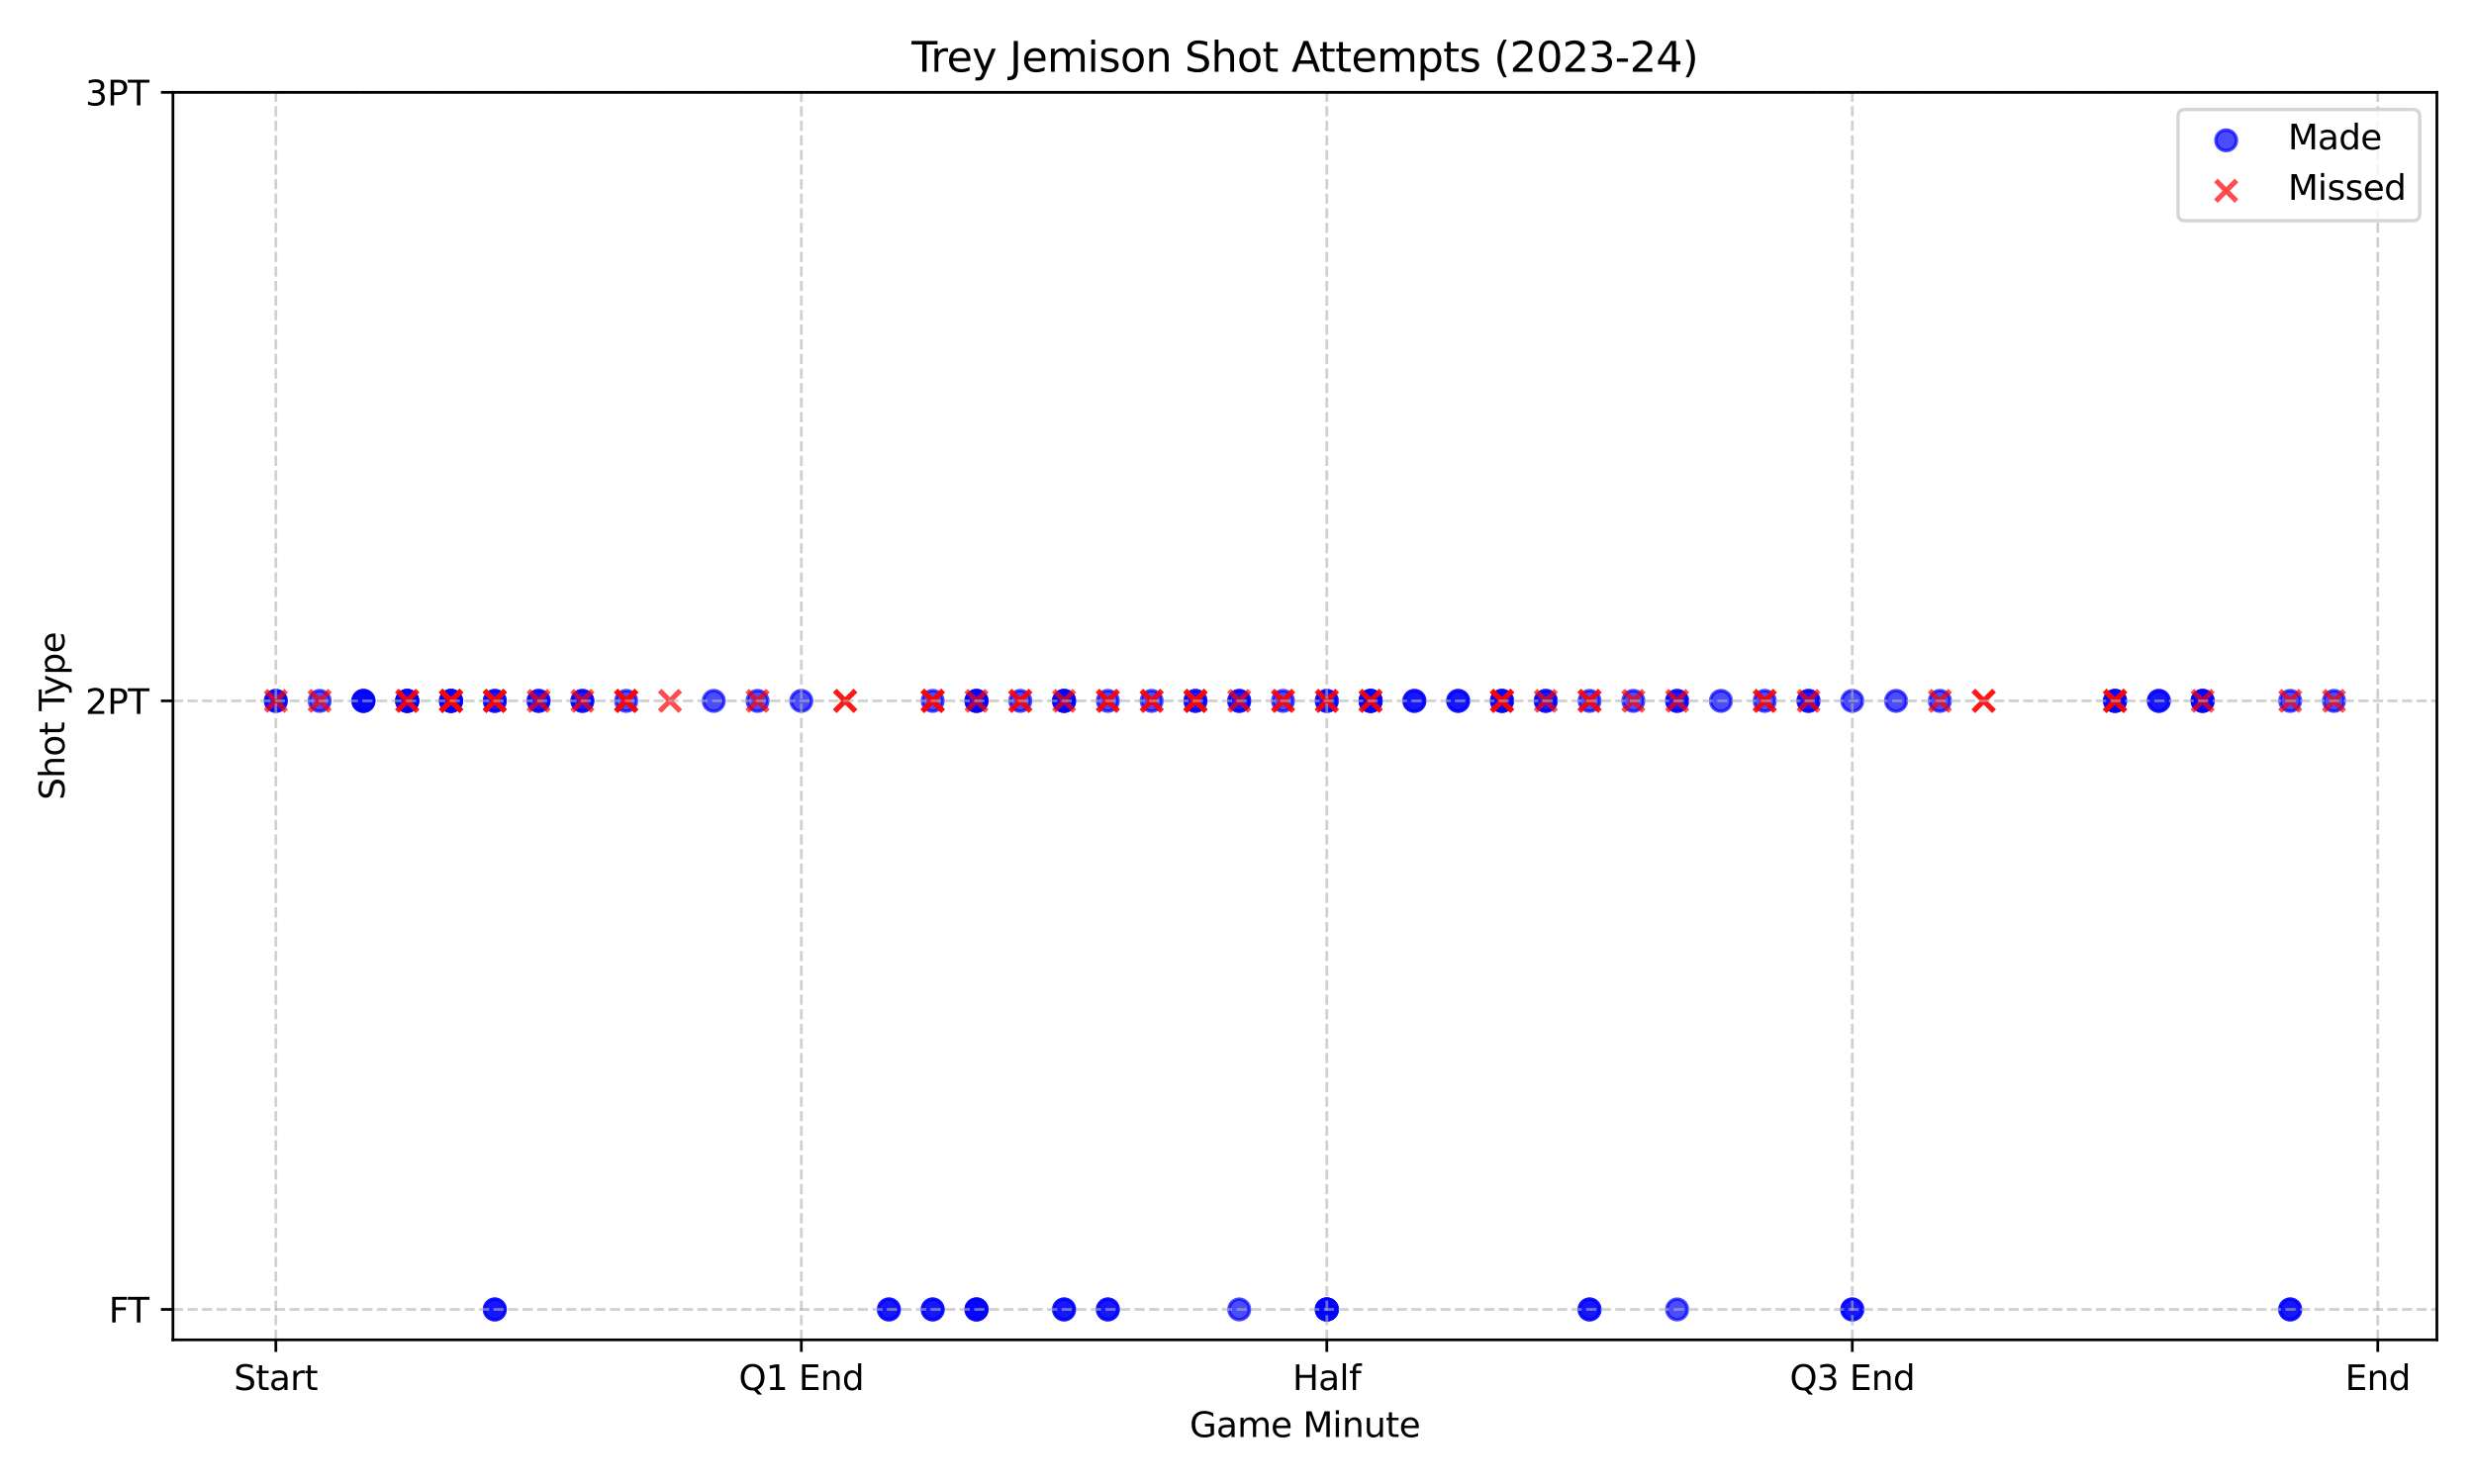 <?xml version="1.0" encoding="utf-8" standalone="no"?>
<!DOCTYPE svg PUBLIC "-//W3C//DTD SVG 1.1//EN"
  "http://www.w3.org/Graphics/SVG/1.1/DTD/svg11.dtd">
<svg xmlns:xlink="http://www.w3.org/1999/xlink" width="720pt" height="432pt" viewBox="0 0 720 432" xmlns="http://www.w3.org/2000/svg" version="1.1">
 <defs>
  <style type="text/css">*{stroke-linejoin: round; stroke-linecap: butt}</style>
 </defs>
 <g id="figure_1">
  <g id="patch_1">
   <path d="M 0 432 
L 720 432 
L 720 0 
L 0 0 
z
" style="fill: #ffffff"/>
  </g>
  <g id="axes_1">
   <g id="patch_2">
    <path d="M 50.33 390.04 
L 709.2 390.04 
L 709.2 26.88 
L 50.33 26.88 
z
" style="fill: #ffffff"/>
   </g>
   <g id="PathCollection_1">
    <defs>
     <path id="m2517cd5ac0" d="M 0 3 
C 0.796 3 1.559 2.684 2.121 2.121 
C 2.684 1.559 3 0.796 3 0 
C 3 -0.796 2.684 -1.559 2.121 -2.121 
C 1.559 -2.684 0.796 -3 0 -3 
C -0.796 -3 -1.559 -2.684 -2.121 -2.121 
C -2.684 -1.559 -3 -0.796 -3 0 
C -3 0.796 -2.684 1.559 -2.121 2.121 
C -1.559 2.684 -0.796 3 0 3 
z
" style="stroke: #0000ff; stroke-opacity: 0.7"/>
    </defs>
    <g clip-path="url(#p4d1f5942e1)">
     <use xlink:href="#m2517cd5ac0" x="131.255" y="204.031" style="fill: #0000ff; fill-opacity: 0.7; stroke: #0000ff; stroke-opacity: 0.7"/>
     <use xlink:href="#m2517cd5ac0" x="207.72" y="204.031" style="fill: #0000ff; fill-opacity: 0.7; stroke: #0000ff; stroke-opacity: 0.7"/>
     <use xlink:href="#m2517cd5ac0" x="309.672" y="204.031" style="fill: #0000ff; fill-opacity: 0.7; stroke: #0000ff; stroke-opacity: 0.7"/>
     <use xlink:href="#m2517cd5ac0" x="118.511" y="204.031" style="fill: #0000ff; fill-opacity: 0.7; stroke: #0000ff; stroke-opacity: 0.7"/>
     <use xlink:href="#m2517cd5ac0" x="335.161" y="204.031" style="fill: #0000ff; fill-opacity: 0.7; stroke: #0000ff; stroke-opacity: 0.7"/>
     <use xlink:href="#m2517cd5ac0" x="449.858" y="204.031" style="fill: #0000ff; fill-opacity: 0.7; stroke: #0000ff; stroke-opacity: 0.7"/>
     <use xlink:href="#m2517cd5ac0" x="475.346" y="204.031" style="fill: #0000ff; fill-opacity: 0.7; stroke: #0000ff; stroke-opacity: 0.7"/>
     <use xlink:href="#m2517cd5ac0" x="615.531" y="204.031" style="fill: #0000ff; fill-opacity: 0.7; stroke: #0000ff; stroke-opacity: 0.7"/>
     <use xlink:href="#m2517cd5ac0" x="80.279" y="204.031" style="fill: #0000ff; fill-opacity: 0.7; stroke: #0000ff; stroke-opacity: 0.7"/>
     <use xlink:href="#m2517cd5ac0" x="347.905" y="204.031" style="fill: #0000ff; fill-opacity: 0.7; stroke: #0000ff; stroke-opacity: 0.7"/>
     <use xlink:href="#m2517cd5ac0" x="360.649" y="204.031" style="fill: #0000ff; fill-opacity: 0.7; stroke: #0000ff; stroke-opacity: 0.7"/>
     <use xlink:href="#m2517cd5ac0" x="386.137" y="381.182" style="fill: #0000ff; fill-opacity: 0.7; stroke: #0000ff; stroke-opacity: 0.7"/>
     <use xlink:href="#m2517cd5ac0" x="386.137" y="381.182" style="fill: #0000ff; fill-opacity: 0.7; stroke: #0000ff; stroke-opacity: 0.7"/>
     <use xlink:href="#m2517cd5ac0" x="398.881" y="204.031" style="fill: #0000ff; fill-opacity: 0.7; stroke: #0000ff; stroke-opacity: 0.7"/>
     <use xlink:href="#m2517cd5ac0" x="437.113" y="204.031" style="fill: #0000ff; fill-opacity: 0.7; stroke: #0000ff; stroke-opacity: 0.7"/>
     <use xlink:href="#m2517cd5ac0" x="564.554" y="204.031" style="fill: #0000ff; fill-opacity: 0.7; stroke: #0000ff; stroke-opacity: 0.7"/>
     <use xlink:href="#m2517cd5ac0" x="220.464" y="204.031" style="fill: #0000ff; fill-opacity: 0.7; stroke: #0000ff; stroke-opacity: 0.7"/>
     <use xlink:href="#m2517cd5ac0" x="360.649" y="204.031" style="fill: #0000ff; fill-opacity: 0.7; stroke: #0000ff; stroke-opacity: 0.7"/>
     <use xlink:href="#m2517cd5ac0" x="360.649" y="381.182" style="fill: #0000ff; fill-opacity: 0.7; stroke: #0000ff; stroke-opacity: 0.7"/>
     <use xlink:href="#m2517cd5ac0" x="143.999" y="381.182" style="fill: #0000ff; fill-opacity: 0.7; stroke: #0000ff; stroke-opacity: 0.7"/>
     <use xlink:href="#m2517cd5ac0" x="143.999" y="381.182" style="fill: #0000ff; fill-opacity: 0.7; stroke: #0000ff; stroke-opacity: 0.7"/>
     <use xlink:href="#m2517cd5ac0" x="169.487" y="204.031" style="fill: #0000ff; fill-opacity: 0.7; stroke: #0000ff; stroke-opacity: 0.7"/>
     <use xlink:href="#m2517cd5ac0" x="386.137" y="204.031" style="fill: #0000ff; fill-opacity: 0.7; stroke: #0000ff; stroke-opacity: 0.7"/>
     <use xlink:href="#m2517cd5ac0" x="398.881" y="204.031" style="fill: #0000ff; fill-opacity: 0.7; stroke: #0000ff; stroke-opacity: 0.7"/>
     <use xlink:href="#m2517cd5ac0" x="424.369" y="204.031" style="fill: #0000ff; fill-opacity: 0.7; stroke: #0000ff; stroke-opacity: 0.7"/>
     <use xlink:href="#m2517cd5ac0" x="488.09" y="204.031" style="fill: #0000ff; fill-opacity: 0.7; stroke: #0000ff; stroke-opacity: 0.7"/>
     <use xlink:href="#m2517cd5ac0" x="488.09" y="381.182" style="fill: #0000ff; fill-opacity: 0.7; stroke: #0000ff; stroke-opacity: 0.7"/>
     <use xlink:href="#m2517cd5ac0" x="615.531" y="204.031" style="fill: #0000ff; fill-opacity: 0.7; stroke: #0000ff; stroke-opacity: 0.7"/>
     <use xlink:href="#m2517cd5ac0" x="628.275" y="204.031" style="fill: #0000ff; fill-opacity: 0.7; stroke: #0000ff; stroke-opacity: 0.7"/>
     <use xlink:href="#m2517cd5ac0" x="118.511" y="204.031" style="fill: #0000ff; fill-opacity: 0.7; stroke: #0000ff; stroke-opacity: 0.7"/>
     <use xlink:href="#m2517cd5ac0" x="156.743" y="204.031" style="fill: #0000ff; fill-opacity: 0.7; stroke: #0000ff; stroke-opacity: 0.7"/>
     <use xlink:href="#m2517cd5ac0" x="411.625" y="204.031" style="fill: #0000ff; fill-opacity: 0.7; stroke: #0000ff; stroke-opacity: 0.7"/>
     <use xlink:href="#m2517cd5ac0" x="462.602" y="381.182" style="fill: #0000ff; fill-opacity: 0.7; stroke: #0000ff; stroke-opacity: 0.7"/>
     <use xlink:href="#m2517cd5ac0" x="462.602" y="381.182" style="fill: #0000ff; fill-opacity: 0.7; stroke: #0000ff; stroke-opacity: 0.7"/>
     <use xlink:href="#m2517cd5ac0" x="169.487" y="204.031" style="fill: #0000ff; fill-opacity: 0.7; stroke: #0000ff; stroke-opacity: 0.7"/>
     <use xlink:href="#m2517cd5ac0" x="322.417" y="381.182" style="fill: #0000ff; fill-opacity: 0.7; stroke: #0000ff; stroke-opacity: 0.7"/>
     <use xlink:href="#m2517cd5ac0" x="322.417" y="381.182" style="fill: #0000ff; fill-opacity: 0.7; stroke: #0000ff; stroke-opacity: 0.7"/>
     <use xlink:href="#m2517cd5ac0" x="373.393" y="204.031" style="fill: #0000ff; fill-opacity: 0.7; stroke: #0000ff; stroke-opacity: 0.7"/>
     <use xlink:href="#m2517cd5ac0" x="615.531" y="204.031" style="fill: #0000ff; fill-opacity: 0.7; stroke: #0000ff; stroke-opacity: 0.7"/>
     <use xlink:href="#m2517cd5ac0" x="182.231" y="204.031" style="fill: #0000ff; fill-opacity: 0.7; stroke: #0000ff; stroke-opacity: 0.7"/>
     <use xlink:href="#m2517cd5ac0" x="233.208" y="204.031" style="fill: #0000ff; fill-opacity: 0.7; stroke: #0000ff; stroke-opacity: 0.7"/>
     <use xlink:href="#m2517cd5ac0" x="143.999" y="204.031" style="fill: #0000ff; fill-opacity: 0.7; stroke: #0000ff; stroke-opacity: 0.7"/>
     <use xlink:href="#m2517cd5ac0" x="156.743" y="204.031" style="fill: #0000ff; fill-opacity: 0.7; stroke: #0000ff; stroke-opacity: 0.7"/>
     <use xlink:href="#m2517cd5ac0" x="386.137" y="381.182" style="fill: #0000ff; fill-opacity: 0.7; stroke: #0000ff; stroke-opacity: 0.7"/>
     <use xlink:href="#m2517cd5ac0" x="386.137" y="381.182" style="fill: #0000ff; fill-opacity: 0.7; stroke: #0000ff; stroke-opacity: 0.7"/>
     <use xlink:href="#m2517cd5ac0" x="386.137" y="204.031" style="fill: #0000ff; fill-opacity: 0.7; stroke: #0000ff; stroke-opacity: 0.7"/>
     <use xlink:href="#m2517cd5ac0" x="641.019" y="204.031" style="fill: #0000ff; fill-opacity: 0.7; stroke: #0000ff; stroke-opacity: 0.7"/>
     <use xlink:href="#m2517cd5ac0" x="641.019" y="204.031" style="fill: #0000ff; fill-opacity: 0.7; stroke: #0000ff; stroke-opacity: 0.7"/>
     <use xlink:href="#m2517cd5ac0" x="679.251" y="204.031" style="fill: #0000ff; fill-opacity: 0.7; stroke: #0000ff; stroke-opacity: 0.7"/>
     <use xlink:href="#m2517cd5ac0" x="80.279" y="204.031" style="fill: #0000ff; fill-opacity: 0.7; stroke: #0000ff; stroke-opacity: 0.7"/>
     <use xlink:href="#m2517cd5ac0" x="93.023" y="204.031" style="fill: #0000ff; fill-opacity: 0.7; stroke: #0000ff; stroke-opacity: 0.7"/>
     <use xlink:href="#m2517cd5ac0" x="105.767" y="204.031" style="fill: #0000ff; fill-opacity: 0.7; stroke: #0000ff; stroke-opacity: 0.7"/>
     <use xlink:href="#m2517cd5ac0" x="131.255" y="204.031" style="fill: #0000ff; fill-opacity: 0.7; stroke: #0000ff; stroke-opacity: 0.7"/>
     <use xlink:href="#m2517cd5ac0" x="131.255" y="204.031" style="fill: #0000ff; fill-opacity: 0.7; stroke: #0000ff; stroke-opacity: 0.7"/>
     <use xlink:href="#m2517cd5ac0" x="296.928" y="204.031" style="fill: #0000ff; fill-opacity: 0.7; stroke: #0000ff; stroke-opacity: 0.7"/>
     <use xlink:href="#m2517cd5ac0" x="309.672" y="204.031" style="fill: #0000ff; fill-opacity: 0.7; stroke: #0000ff; stroke-opacity: 0.7"/>
     <use xlink:href="#m2517cd5ac0" x="347.905" y="204.031" style="fill: #0000ff; fill-opacity: 0.7; stroke: #0000ff; stroke-opacity: 0.7"/>
     <use xlink:href="#m2517cd5ac0" x="398.881" y="204.031" style="fill: #0000ff; fill-opacity: 0.7; stroke: #0000ff; stroke-opacity: 0.7"/>
     <use xlink:href="#m2517cd5ac0" x="628.275" y="204.031" style="fill: #0000ff; fill-opacity: 0.7; stroke: #0000ff; stroke-opacity: 0.7"/>
     <use xlink:href="#m2517cd5ac0" x="666.507" y="381.182" style="fill: #0000ff; fill-opacity: 0.7; stroke: #0000ff; stroke-opacity: 0.7"/>
     <use xlink:href="#m2517cd5ac0" x="666.507" y="381.182" style="fill: #0000ff; fill-opacity: 0.7; stroke: #0000ff; stroke-opacity: 0.7"/>
     <use xlink:href="#m2517cd5ac0" x="666.507" y="204.031" style="fill: #0000ff; fill-opacity: 0.7; stroke: #0000ff; stroke-opacity: 0.7"/>
     <use xlink:href="#m2517cd5ac0" x="551.81" y="204.031" style="fill: #0000ff; fill-opacity: 0.7; stroke: #0000ff; stroke-opacity: 0.7"/>
     <use xlink:href="#m2517cd5ac0" x="271.44" y="381.182" style="fill: #0000ff; fill-opacity: 0.7; stroke: #0000ff; stroke-opacity: 0.7"/>
     <use xlink:href="#m2517cd5ac0" x="271.44" y="381.182" style="fill: #0000ff; fill-opacity: 0.7; stroke: #0000ff; stroke-opacity: 0.7"/>
     <use xlink:href="#m2517cd5ac0" x="284.184" y="204.031" style="fill: #0000ff; fill-opacity: 0.7; stroke: #0000ff; stroke-opacity: 0.7"/>
     <use xlink:href="#m2517cd5ac0" x="526.322" y="204.031" style="fill: #0000ff; fill-opacity: 0.7; stroke: #0000ff; stroke-opacity: 0.7"/>
     <use xlink:href="#m2517cd5ac0" x="118.511" y="204.031" style="fill: #0000ff; fill-opacity: 0.7; stroke: #0000ff; stroke-opacity: 0.7"/>
     <use xlink:href="#m2517cd5ac0" x="284.184" y="204.031" style="fill: #0000ff; fill-opacity: 0.7; stroke: #0000ff; stroke-opacity: 0.7"/>
     <use xlink:href="#m2517cd5ac0" x="309.672" y="204.031" style="fill: #0000ff; fill-opacity: 0.7; stroke: #0000ff; stroke-opacity: 0.7"/>
     <use xlink:href="#m2517cd5ac0" x="322.417" y="204.031" style="fill: #0000ff; fill-opacity: 0.7; stroke: #0000ff; stroke-opacity: 0.7"/>
     <use xlink:href="#m2517cd5ac0" x="398.881" y="204.031" style="fill: #0000ff; fill-opacity: 0.7; stroke: #0000ff; stroke-opacity: 0.7"/>
     <use xlink:href="#m2517cd5ac0" x="131.255" y="204.031" style="fill: #0000ff; fill-opacity: 0.7; stroke: #0000ff; stroke-opacity: 0.7"/>
     <use xlink:href="#m2517cd5ac0" x="143.999" y="204.031" style="fill: #0000ff; fill-opacity: 0.7; stroke: #0000ff; stroke-opacity: 0.7"/>
     <use xlink:href="#m2517cd5ac0" x="284.184" y="381.182" style="fill: #0000ff; fill-opacity: 0.7; stroke: #0000ff; stroke-opacity: 0.7"/>
     <use xlink:href="#m2517cd5ac0" x="284.184" y="381.182" style="fill: #0000ff; fill-opacity: 0.7; stroke: #0000ff; stroke-opacity: 0.7"/>
     <use xlink:href="#m2517cd5ac0" x="105.767" y="204.031" style="fill: #0000ff; fill-opacity: 0.7; stroke: #0000ff; stroke-opacity: 0.7"/>
     <use xlink:href="#m2517cd5ac0" x="105.767" y="204.031" style="fill: #0000ff; fill-opacity: 0.7; stroke: #0000ff; stroke-opacity: 0.7"/>
     <use xlink:href="#m2517cd5ac0" x="424.369" y="204.031" style="fill: #0000ff; fill-opacity: 0.7; stroke: #0000ff; stroke-opacity: 0.7"/>
     <use xlink:href="#m2517cd5ac0" x="437.113" y="204.031" style="fill: #0000ff; fill-opacity: 0.7; stroke: #0000ff; stroke-opacity: 0.7"/>
     <use xlink:href="#m2517cd5ac0" x="539.066" y="381.182" style="fill: #0000ff; fill-opacity: 0.7; stroke: #0000ff; stroke-opacity: 0.7"/>
     <use xlink:href="#m2517cd5ac0" x="539.066" y="381.182" style="fill: #0000ff; fill-opacity: 0.7; stroke: #0000ff; stroke-opacity: 0.7"/>
     <use xlink:href="#m2517cd5ac0" x="500.834" y="204.031" style="fill: #0000ff; fill-opacity: 0.7; stroke: #0000ff; stroke-opacity: 0.7"/>
     <use xlink:href="#m2517cd5ac0" x="513.578" y="204.031" style="fill: #0000ff; fill-opacity: 0.7; stroke: #0000ff; stroke-opacity: 0.7"/>
     <use xlink:href="#m2517cd5ac0" x="526.322" y="204.031" style="fill: #0000ff; fill-opacity: 0.7; stroke: #0000ff; stroke-opacity: 0.7"/>
     <use xlink:href="#m2517cd5ac0" x="258.696" y="381.182" style="fill: #0000ff; fill-opacity: 0.7; stroke: #0000ff; stroke-opacity: 0.7"/>
     <use xlink:href="#m2517cd5ac0" x="258.696" y="381.182" style="fill: #0000ff; fill-opacity: 0.7; stroke: #0000ff; stroke-opacity: 0.7"/>
     <use xlink:href="#m2517cd5ac0" x="118.511" y="204.031" style="fill: #0000ff; fill-opacity: 0.7; stroke: #0000ff; stroke-opacity: 0.7"/>
     <use xlink:href="#m2517cd5ac0" x="411.625" y="204.031" style="fill: #0000ff; fill-opacity: 0.7; stroke: #0000ff; stroke-opacity: 0.7"/>
     <use xlink:href="#m2517cd5ac0" x="437.113" y="204.031" style="fill: #0000ff; fill-opacity: 0.7; stroke: #0000ff; stroke-opacity: 0.7"/>
     <use xlink:href="#m2517cd5ac0" x="449.858" y="204.031" style="fill: #0000ff; fill-opacity: 0.7; stroke: #0000ff; stroke-opacity: 0.7"/>
     <use xlink:href="#m2517cd5ac0" x="462.602" y="204.031" style="fill: #0000ff; fill-opacity: 0.7; stroke: #0000ff; stroke-opacity: 0.7"/>
     <use xlink:href="#m2517cd5ac0" x="641.019" y="204.031" style="fill: #0000ff; fill-opacity: 0.7; stroke: #0000ff; stroke-opacity: 0.7"/>
     <use xlink:href="#m2517cd5ac0" x="271.44" y="204.031" style="fill: #0000ff; fill-opacity: 0.7; stroke: #0000ff; stroke-opacity: 0.7"/>
     <use xlink:href="#m2517cd5ac0" x="309.672" y="381.182" style="fill: #0000ff; fill-opacity: 0.7; stroke: #0000ff; stroke-opacity: 0.7"/>
     <use xlink:href="#m2517cd5ac0" x="309.672" y="381.182" style="fill: #0000ff; fill-opacity: 0.7; stroke: #0000ff; stroke-opacity: 0.7"/>
     <use xlink:href="#m2517cd5ac0" x="539.066" y="204.031" style="fill: #0000ff; fill-opacity: 0.7; stroke: #0000ff; stroke-opacity: 0.7"/>
     <use xlink:href="#m2517cd5ac0" x="284.184" y="204.031" style="fill: #0000ff; fill-opacity: 0.7; stroke: #0000ff; stroke-opacity: 0.7"/>
     <use xlink:href="#m2517cd5ac0" x="284.184" y="381.182" style="fill: #0000ff; fill-opacity: 0.7; stroke: #0000ff; stroke-opacity: 0.7"/>
     <use xlink:href="#m2517cd5ac0" x="488.09" y="204.031" style="fill: #0000ff; fill-opacity: 0.7; stroke: #0000ff; stroke-opacity: 0.7"/>
    </g>
   </g>
   <g id="PathCollection_2">
    <defs>
     <path id="m7be8a61b74" d="M -3 3 
L 3 -3 
M -3 -3 
L 3 3 
" style="stroke: #ff0000; stroke-opacity: 0.7; stroke-width: 1.5"/>
    </defs>
    <g clip-path="url(#p4d1f5942e1)">
     <use xlink:href="#m7be8a61b74" x="156.743" y="204.031" style="fill: #ff0000; fill-opacity: 0.7; stroke: #ff0000; stroke-opacity: 0.7; stroke-width: 1.5"/>
     <use xlink:href="#m7be8a61b74" x="194.976" y="204.031" style="fill: #ff0000; fill-opacity: 0.7; stroke: #ff0000; stroke-opacity: 0.7; stroke-width: 1.5"/>
     <use xlink:href="#m7be8a61b74" x="437.113" y="204.031" style="fill: #ff0000; fill-opacity: 0.7; stroke: #ff0000; stroke-opacity: 0.7; stroke-width: 1.5"/>
     <use xlink:href="#m7be8a61b74" x="513.578" y="204.031" style="fill: #ff0000; fill-opacity: 0.7; stroke: #ff0000; stroke-opacity: 0.7; stroke-width: 1.5"/>
     <use xlink:href="#m7be8a61b74" x="182.231" y="204.031" style="fill: #ff0000; fill-opacity: 0.7; stroke: #ff0000; stroke-opacity: 0.7; stroke-width: 1.5"/>
     <use xlink:href="#m7be8a61b74" x="322.417" y="204.031" style="fill: #ff0000; fill-opacity: 0.7; stroke: #ff0000; stroke-opacity: 0.7; stroke-width: 1.5"/>
     <use xlink:href="#m7be8a61b74" x="398.881" y="204.031" style="fill: #ff0000; fill-opacity: 0.7; stroke: #ff0000; stroke-opacity: 0.7; stroke-width: 1.5"/>
     <use xlink:href="#m7be8a61b74" x="577.299" y="204.031" style="fill: #ff0000; fill-opacity: 0.7; stroke: #ff0000; stroke-opacity: 0.7; stroke-width: 1.5"/>
     <use xlink:href="#m7be8a61b74" x="615.531" y="204.031" style="fill: #ff0000; fill-opacity: 0.7; stroke: #ff0000; stroke-opacity: 0.7; stroke-width: 1.5"/>
     <use xlink:href="#m7be8a61b74" x="182.231" y="204.031" style="fill: #ff0000; fill-opacity: 0.7; stroke: #ff0000; stroke-opacity: 0.7; stroke-width: 1.5"/>
     <use xlink:href="#m7be8a61b74" x="296.928" y="204.031" style="fill: #ff0000; fill-opacity: 0.7; stroke: #ff0000; stroke-opacity: 0.7; stroke-width: 1.5"/>
     <use xlink:href="#m7be8a61b74" x="335.161" y="204.031" style="fill: #ff0000; fill-opacity: 0.7; stroke: #ff0000; stroke-opacity: 0.7; stroke-width: 1.5"/>
     <use xlink:href="#m7be8a61b74" x="373.393" y="204.031" style="fill: #ff0000; fill-opacity: 0.7; stroke: #ff0000; stroke-opacity: 0.7; stroke-width: 1.5"/>
     <use xlink:href="#m7be8a61b74" x="386.137" y="204.031" style="fill: #ff0000; fill-opacity: 0.7; stroke: #ff0000; stroke-opacity: 0.7; stroke-width: 1.5"/>
     <use xlink:href="#m7be8a61b74" x="449.858" y="204.031" style="fill: #ff0000; fill-opacity: 0.7; stroke: #ff0000; stroke-opacity: 0.7; stroke-width: 1.5"/>
     <use xlink:href="#m7be8a61b74" x="462.602" y="204.031" style="fill: #ff0000; fill-opacity: 0.7; stroke: #ff0000; stroke-opacity: 0.7; stroke-width: 1.5"/>
     <use xlink:href="#m7be8a61b74" x="475.346" y="204.031" style="fill: #ff0000; fill-opacity: 0.7; stroke: #ff0000; stroke-opacity: 0.7; stroke-width: 1.5"/>
     <use xlink:href="#m7be8a61b74" x="80.279" y="204.031" style="fill: #ff0000; fill-opacity: 0.7; stroke: #ff0000; stroke-opacity: 0.7; stroke-width: 1.5"/>
     <use xlink:href="#m7be8a61b74" x="93.023" y="204.031" style="fill: #ff0000; fill-opacity: 0.7; stroke: #ff0000; stroke-opacity: 0.7; stroke-width: 1.5"/>
     <use xlink:href="#m7be8a61b74" x="131.255" y="204.031" style="fill: #ff0000; fill-opacity: 0.7; stroke: #ff0000; stroke-opacity: 0.7; stroke-width: 1.5"/>
     <use xlink:href="#m7be8a61b74" x="245.952" y="204.031" style="fill: #ff0000; fill-opacity: 0.7; stroke: #ff0000; stroke-opacity: 0.7; stroke-width: 1.5"/>
     <use xlink:href="#m7be8a61b74" x="347.905" y="204.031" style="fill: #ff0000; fill-opacity: 0.7; stroke: #ff0000; stroke-opacity: 0.7; stroke-width: 1.5"/>
     <use xlink:href="#m7be8a61b74" x="615.531" y="204.031" style="fill: #ff0000; fill-opacity: 0.7; stroke: #ff0000; stroke-opacity: 0.7; stroke-width: 1.5"/>
     <use xlink:href="#m7be8a61b74" x="131.255" y="204.031" style="fill: #ff0000; fill-opacity: 0.7; stroke: #ff0000; stroke-opacity: 0.7; stroke-width: 1.5"/>
     <use xlink:href="#m7be8a61b74" x="131.255" y="204.031" style="fill: #ff0000; fill-opacity: 0.7; stroke: #ff0000; stroke-opacity: 0.7; stroke-width: 1.5"/>
     <use xlink:href="#m7be8a61b74" x="271.44" y="204.031" style="fill: #ff0000; fill-opacity: 0.7; stroke: #ff0000; stroke-opacity: 0.7; stroke-width: 1.5"/>
     <use xlink:href="#m7be8a61b74" x="437.113" y="204.031" style="fill: #ff0000; fill-opacity: 0.7; stroke: #ff0000; stroke-opacity: 0.7; stroke-width: 1.5"/>
     <use xlink:href="#m7be8a61b74" x="169.487" y="204.031" style="fill: #ff0000; fill-opacity: 0.7; stroke: #ff0000; stroke-opacity: 0.7; stroke-width: 1.5"/>
     <use xlink:href="#m7be8a61b74" x="641.019" y="204.031" style="fill: #ff0000; fill-opacity: 0.7; stroke: #ff0000; stroke-opacity: 0.7; stroke-width: 1.5"/>
     <use xlink:href="#m7be8a61b74" x="220.464" y="204.031" style="fill: #ff0000; fill-opacity: 0.7; stroke: #ff0000; stroke-opacity: 0.7; stroke-width: 1.5"/>
     <use xlink:href="#m7be8a61b74" x="347.905" y="204.031" style="fill: #ff0000; fill-opacity: 0.7; stroke: #ff0000; stroke-opacity: 0.7; stroke-width: 1.5"/>
     <use xlink:href="#m7be8a61b74" x="666.507" y="204.031" style="fill: #ff0000; fill-opacity: 0.7; stroke: #ff0000; stroke-opacity: 0.7; stroke-width: 1.5"/>
     <use xlink:href="#m7be8a61b74" x="271.44" y="204.031" style="fill: #ff0000; fill-opacity: 0.7; stroke: #ff0000; stroke-opacity: 0.7; stroke-width: 1.5"/>
     <use xlink:href="#m7be8a61b74" x="118.511" y="204.031" style="fill: #ff0000; fill-opacity: 0.7; stroke: #ff0000; stroke-opacity: 0.7; stroke-width: 1.5"/>
     <use xlink:href="#m7be8a61b74" x="360.649" y="204.031" style="fill: #ff0000; fill-opacity: 0.7; stroke: #ff0000; stroke-opacity: 0.7; stroke-width: 1.5"/>
     <use xlink:href="#m7be8a61b74" x="309.672" y="204.031" style="fill: #ff0000; fill-opacity: 0.7; stroke: #ff0000; stroke-opacity: 0.7; stroke-width: 1.5"/>
     <use xlink:href="#m7be8a61b74" x="386.137" y="204.031" style="fill: #ff0000; fill-opacity: 0.7; stroke: #ff0000; stroke-opacity: 0.7; stroke-width: 1.5"/>
     <use xlink:href="#m7be8a61b74" x="271.44" y="204.031" style="fill: #ff0000; fill-opacity: 0.7; stroke: #ff0000; stroke-opacity: 0.7; stroke-width: 1.5"/>
     <use xlink:href="#m7be8a61b74" x="513.578" y="204.031" style="fill: #ff0000; fill-opacity: 0.7; stroke: #ff0000; stroke-opacity: 0.7; stroke-width: 1.5"/>
     <use xlink:href="#m7be8a61b74" x="245.952" y="204.031" style="fill: #ff0000; fill-opacity: 0.7; stroke: #ff0000; stroke-opacity: 0.7; stroke-width: 1.5"/>
     <use xlink:href="#m7be8a61b74" x="398.881" y="204.031" style="fill: #ff0000; fill-opacity: 0.7; stroke: #ff0000; stroke-opacity: 0.7; stroke-width: 1.5"/>
     <use xlink:href="#m7be8a61b74" x="335.161" y="204.031" style="fill: #ff0000; fill-opacity: 0.7; stroke: #ff0000; stroke-opacity: 0.7; stroke-width: 1.5"/>
     <use xlink:href="#m7be8a61b74" x="131.255" y="204.031" style="fill: #ff0000; fill-opacity: 0.7; stroke: #ff0000; stroke-opacity: 0.7; stroke-width: 1.5"/>
     <use xlink:href="#m7be8a61b74" x="143.999" y="204.031" style="fill: #ff0000; fill-opacity: 0.7; stroke: #ff0000; stroke-opacity: 0.7; stroke-width: 1.5"/>
     <use xlink:href="#m7be8a61b74" x="143.999" y="204.031" style="fill: #ff0000; fill-opacity: 0.7; stroke: #ff0000; stroke-opacity: 0.7; stroke-width: 1.5"/>
     <use xlink:href="#m7be8a61b74" x="143.999" y="204.031" style="fill: #ff0000; fill-opacity: 0.7; stroke: #ff0000; stroke-opacity: 0.7; stroke-width: 1.5"/>
     <use xlink:href="#m7be8a61b74" x="182.231" y="204.031" style="fill: #ff0000; fill-opacity: 0.7; stroke: #ff0000; stroke-opacity: 0.7; stroke-width: 1.5"/>
     <use xlink:href="#m7be8a61b74" x="347.905" y="204.031" style="fill: #ff0000; fill-opacity: 0.7; stroke: #ff0000; stroke-opacity: 0.7; stroke-width: 1.5"/>
     <use xlink:href="#m7be8a61b74" x="437.113" y="204.031" style="fill: #ff0000; fill-opacity: 0.7; stroke: #ff0000; stroke-opacity: 0.7; stroke-width: 1.5"/>
     <use xlink:href="#m7be8a61b74" x="564.554" y="204.031" style="fill: #ff0000; fill-opacity: 0.7; stroke: #ff0000; stroke-opacity: 0.7; stroke-width: 1.5"/>
     <use xlink:href="#m7be8a61b74" x="284.184" y="204.031" style="fill: #ff0000; fill-opacity: 0.7; stroke: #ff0000; stroke-opacity: 0.7; stroke-width: 1.5"/>
     <use xlink:href="#m7be8a61b74" x="488.09" y="204.031" style="fill: #ff0000; fill-opacity: 0.7; stroke: #ff0000; stroke-opacity: 0.7; stroke-width: 1.5"/>
     <use xlink:href="#m7be8a61b74" x="526.322" y="204.031" style="fill: #ff0000; fill-opacity: 0.7; stroke: #ff0000; stroke-opacity: 0.7; stroke-width: 1.5"/>
     <use xlink:href="#m7be8a61b74" x="615.531" y="204.031" style="fill: #ff0000; fill-opacity: 0.7; stroke: #ff0000; stroke-opacity: 0.7; stroke-width: 1.5"/>
     <use xlink:href="#m7be8a61b74" x="118.511" y="204.031" style="fill: #ff0000; fill-opacity: 0.7; stroke: #ff0000; stroke-opacity: 0.7; stroke-width: 1.5"/>
     <use xlink:href="#m7be8a61b74" x="296.928" y="204.031" style="fill: #ff0000; fill-opacity: 0.7; stroke: #ff0000; stroke-opacity: 0.7; stroke-width: 1.5"/>
     <use xlink:href="#m7be8a61b74" x="373.393" y="204.031" style="fill: #ff0000; fill-opacity: 0.7; stroke: #ff0000; stroke-opacity: 0.7; stroke-width: 1.5"/>
     <use xlink:href="#m7be8a61b74" x="462.602" y="204.031" style="fill: #ff0000; fill-opacity: 0.7; stroke: #ff0000; stroke-opacity: 0.7; stroke-width: 1.5"/>
     <use xlink:href="#m7be8a61b74" x="322.417" y="204.031" style="fill: #ff0000; fill-opacity: 0.7; stroke: #ff0000; stroke-opacity: 0.7; stroke-width: 1.5"/>
     <use xlink:href="#m7be8a61b74" x="577.299" y="204.031" style="fill: #ff0000; fill-opacity: 0.7; stroke: #ff0000; stroke-opacity: 0.7; stroke-width: 1.5"/>
     <use xlink:href="#m7be8a61b74" x="679.251" y="204.031" style="fill: #ff0000; fill-opacity: 0.7; stroke: #ff0000; stroke-opacity: 0.7; stroke-width: 1.5"/>
    </g>
   </g>
   <g id="matplotlib.axis_1">
    <g id="xtick_1">
     <g id="line2d_1">
      <path d="M 80.279 390.04 
L 80.279 26.88 
" clip-path="url(#p4d1f5942e1)" style="fill: none; stroke-dasharray: 2.96,1.28; stroke-dashoffset: 0; stroke: #b0b0b0; stroke-opacity: 0.6; stroke-width: 0.8"/>
     </g>
     <g id="line2d_2">
      <defs>
       <path id="maf882512e6" d="M 0 0 
L 0 3.5 
" style="stroke: #000000; stroke-width: 0.8"/>
      </defs>
      <g>
       <use xlink:href="#maf882512e6" x="80.279" y="390.04" style="stroke: #000000; stroke-width: 0.8"/>
      </g>
     </g>
     <g id="text_1">
      <!-- Start -->
      <g transform="translate(68.065 404.638) scale(0.1 -0.1)">
       <defs>
        <path id="DejaVuSans-53" d="M 3425 4513 
L 3425 3897 
Q 3066 4069 2747 4153 
Q 2428 4238 2131 4238 
Q 1616 4238 1336 4038 
Q 1056 3838 1056 3469 
Q 1056 3159 1242 3001 
Q 1428 2844 1947 2747 
L 2328 2669 
Q 3034 2534 3370 2195 
Q 3706 1856 3706 1288 
Q 3706 609 3251 259 
Q 2797 -91 1919 -91 
Q 1588 -91 1214 -16 
Q 841 59 441 206 
L 441 856 
Q 825 641 1194 531 
Q 1563 422 1919 422 
Q 2459 422 2753 634 
Q 3047 847 3047 1241 
Q 3047 1584 2836 1778 
Q 2625 1972 2144 2069 
L 1759 2144 
Q 1053 2284 737 2584 
Q 422 2884 422 3419 
Q 422 4038 858 4394 
Q 1294 4750 2059 4750 
Q 2388 4750 2728 4690 
Q 3069 4631 3425 4513 
z
" transform="scale(0.016)"/>
        <path id="DejaVuSans-74" d="M 1172 4494 
L 1172 3500 
L 2356 3500 
L 2356 3053 
L 1172 3053 
L 1172 1153 
Q 1172 725 1289 603 
Q 1406 481 1766 481 
L 2356 481 
L 2356 0 
L 1766 0 
Q 1100 0 847 248 
Q 594 497 594 1153 
L 594 3053 
L 172 3053 
L 172 3500 
L 594 3500 
L 594 4494 
L 1172 4494 
z
" transform="scale(0.016)"/>
        <path id="DejaVuSans-61" d="M 2194 1759 
Q 1497 1759 1228 1600 
Q 959 1441 959 1056 
Q 959 750 1161 570 
Q 1363 391 1709 391 
Q 2188 391 2477 730 
Q 2766 1069 2766 1631 
L 2766 1759 
L 2194 1759 
z
M 3341 1997 
L 3341 0 
L 2766 0 
L 2766 531 
Q 2569 213 2275 61 
Q 1981 -91 1556 -91 
Q 1019 -91 701 211 
Q 384 513 384 1019 
Q 384 1609 779 1909 
Q 1175 2209 1959 2209 
L 2766 2209 
L 2766 2266 
Q 2766 2663 2505 2880 
Q 2244 3097 1772 3097 
Q 1472 3097 1187 3025 
Q 903 2953 641 2809 
L 641 3341 
Q 956 3463 1253 3523 
Q 1550 3584 1831 3584 
Q 2591 3584 2966 3190 
Q 3341 2797 3341 1997 
z
" transform="scale(0.016)"/>
        <path id="DejaVuSans-72" d="M 2631 2963 
Q 2534 3019 2420 3045 
Q 2306 3072 2169 3072 
Q 1681 3072 1420 2755 
Q 1159 2438 1159 1844 
L 1159 0 
L 581 0 
L 581 3500 
L 1159 3500 
L 1159 2956 
Q 1341 3275 1631 3429 
Q 1922 3584 2338 3584 
Q 2397 3584 2469 3576 
Q 2541 3569 2628 3553 
L 2631 2963 
z
" transform="scale(0.016)"/>
       </defs>
       <use xlink:href="#DejaVuSans-53"/>
       <use xlink:href="#DejaVuSans-74" transform="translate(63.477 0)"/>
       <use xlink:href="#DejaVuSans-61" transform="translate(102.686 0)"/>
       <use xlink:href="#DejaVuSans-72" transform="translate(163.965 0)"/>
       <use xlink:href="#DejaVuSans-74" transform="translate(205.078 0)"/>
      </g>
     </g>
    </g>
    <g id="xtick_2">
     <g id="line2d_3">
      <path d="M 233.208 390.04 
L 233.208 26.88 
" clip-path="url(#p4d1f5942e1)" style="fill: none; stroke-dasharray: 2.96,1.28; stroke-dashoffset: 0; stroke: #b0b0b0; stroke-opacity: 0.6; stroke-width: 0.8"/>
     </g>
     <g id="line2d_4">
      <g>
       <use xlink:href="#maf882512e6" x="233.208" y="390.04" style="stroke: #000000; stroke-width: 0.8"/>
      </g>
     </g>
     <g id="text_2">
      <!-- Q1 End -->
      <g transform="translate(214.999 404.638) scale(0.1 -0.1)">
       <defs>
        <path id="DejaVuSans-51" d="M 2522 4238 
Q 1834 4238 1429 3725 
Q 1025 3213 1025 2328 
Q 1025 1447 1429 934 
Q 1834 422 2522 422 
Q 3209 422 3611 934 
Q 4013 1447 4013 2328 
Q 4013 3213 3611 3725 
Q 3209 4238 2522 4238 
z
M 3406 84 
L 4238 -825 
L 3475 -825 
L 2784 -78 
Q 2681 -84 2626 -87 
Q 2572 -91 2522 -91 
Q 1538 -91 948 567 
Q 359 1225 359 2328 
Q 359 3434 948 4092 
Q 1538 4750 2522 4750 
Q 3503 4750 4090 4092 
Q 4678 3434 4678 2328 
Q 4678 1516 4351 937 
Q 4025 359 3406 84 
z
" transform="scale(0.016)"/>
        <path id="DejaVuSans-31" d="M 794 531 
L 1825 531 
L 1825 4091 
L 703 3866 
L 703 4441 
L 1819 4666 
L 2450 4666 
L 2450 531 
L 3481 531 
L 3481 0 
L 794 0 
L 794 531 
z
" transform="scale(0.016)"/>
        <path id="DejaVuSans-20" transform="scale(0.016)"/>
        <path id="DejaVuSans-45" d="M 628 4666 
L 3578 4666 
L 3578 4134 
L 1259 4134 
L 1259 2753 
L 3481 2753 
L 3481 2222 
L 1259 2222 
L 1259 531 
L 3634 531 
L 3634 0 
L 628 0 
L 628 4666 
z
" transform="scale(0.016)"/>
        <path id="DejaVuSans-6e" d="M 3513 2113 
L 3513 0 
L 2938 0 
L 2938 2094 
Q 2938 2591 2744 2837 
Q 2550 3084 2163 3084 
Q 1697 3084 1428 2787 
Q 1159 2491 1159 1978 
L 1159 0 
L 581 0 
L 581 3500 
L 1159 3500 
L 1159 2956 
Q 1366 3272 1645 3428 
Q 1925 3584 2291 3584 
Q 2894 3584 3203 3211 
Q 3513 2838 3513 2113 
z
" transform="scale(0.016)"/>
        <path id="DejaVuSans-64" d="M 2906 2969 
L 2906 4863 
L 3481 4863 
L 3481 0 
L 2906 0 
L 2906 525 
Q 2725 213 2448 61 
Q 2172 -91 1784 -91 
Q 1150 -91 751 415 
Q 353 922 353 1747 
Q 353 2572 751 3078 
Q 1150 3584 1784 3584 
Q 2172 3584 2448 3432 
Q 2725 3281 2906 2969 
z
M 947 1747 
Q 947 1113 1208 752 
Q 1469 391 1925 391 
Q 2381 391 2643 752 
Q 2906 1113 2906 1747 
Q 2906 2381 2643 2742 
Q 2381 3103 1925 3103 
Q 1469 3103 1208 2742 
Q 947 2381 947 1747 
z
" transform="scale(0.016)"/>
       </defs>
       <use xlink:href="#DejaVuSans-51"/>
       <use xlink:href="#DejaVuSans-31" transform="translate(78.711 0)"/>
       <use xlink:href="#DejaVuSans-20" transform="translate(142.334 0)"/>
       <use xlink:href="#DejaVuSans-45" transform="translate(174.121 0)"/>
       <use xlink:href="#DejaVuSans-6e" transform="translate(237.305 0)"/>
       <use xlink:href="#DejaVuSans-64" transform="translate(300.684 0)"/>
      </g>
     </g>
    </g>
    <g id="xtick_3">
     <g id="line2d_5">
      <path d="M 386.137 390.04 
L 386.137 26.88 
" clip-path="url(#p4d1f5942e1)" style="fill: none; stroke-dasharray: 2.96,1.28; stroke-dashoffset: 0; stroke: #b0b0b0; stroke-opacity: 0.6; stroke-width: 0.8"/>
     </g>
     <g id="line2d_6">
      <g>
       <use xlink:href="#maf882512e6" x="386.137" y="390.04" style="stroke: #000000; stroke-width: 0.8"/>
      </g>
     </g>
     <g id="text_3">
      <!-- Half -->
      <g transform="translate(376.164 404.638) scale(0.1 -0.1)">
       <defs>
        <path id="DejaVuSans-48" d="M 628 4666 
L 1259 4666 
L 1259 2753 
L 3553 2753 
L 3553 4666 
L 4184 4666 
L 4184 0 
L 3553 0 
L 3553 2222 
L 1259 2222 
L 1259 0 
L 628 0 
L 628 4666 
z
" transform="scale(0.016)"/>
        <path id="DejaVuSans-6c" d="M 603 4863 
L 1178 4863 
L 1178 0 
L 603 0 
L 603 4863 
z
" transform="scale(0.016)"/>
        <path id="DejaVuSans-66" d="M 2375 4863 
L 2375 4384 
L 1825 4384 
Q 1516 4384 1395 4259 
Q 1275 4134 1275 3809 
L 1275 3500 
L 2222 3500 
L 2222 3053 
L 1275 3053 
L 1275 0 
L 697 0 
L 697 3053 
L 147 3053 
L 147 3500 
L 697 3500 
L 697 3744 
Q 697 4328 969 4595 
Q 1241 4863 1831 4863 
L 2375 4863 
z
" transform="scale(0.016)"/>
       </defs>
       <use xlink:href="#DejaVuSans-48"/>
       <use xlink:href="#DejaVuSans-61" transform="translate(75.195 0)"/>
       <use xlink:href="#DejaVuSans-6c" transform="translate(136.475 0)"/>
       <use xlink:href="#DejaVuSans-66" transform="translate(164.258 0)"/>
      </g>
     </g>
    </g>
    <g id="xtick_4">
     <g id="line2d_7">
      <path d="M 539.066 390.04 
L 539.066 26.88 
" clip-path="url(#p4d1f5942e1)" style="fill: none; stroke-dasharray: 2.96,1.28; stroke-dashoffset: 0; stroke: #b0b0b0; stroke-opacity: 0.6; stroke-width: 0.8"/>
     </g>
     <g id="line2d_8">
      <g>
       <use xlink:href="#maf882512e6" x="539.066" y="390.04" style="stroke: #000000; stroke-width: 0.8"/>
      </g>
     </g>
     <g id="text_4">
      <!-- Q3 End -->
      <g transform="translate(520.858 404.638) scale(0.1 -0.1)">
       <defs>
        <path id="DejaVuSans-33" d="M 2597 2516 
Q 3050 2419 3304 2112 
Q 3559 1806 3559 1356 
Q 3559 666 3084 287 
Q 2609 -91 1734 -91 
Q 1441 -91 1130 -33 
Q 819 25 488 141 
L 488 750 
Q 750 597 1062 519 
Q 1375 441 1716 441 
Q 2309 441 2620 675 
Q 2931 909 2931 1356 
Q 2931 1769 2642 2001 
Q 2353 2234 1838 2234 
L 1294 2234 
L 1294 2753 
L 1863 2753 
Q 2328 2753 2575 2939 
Q 2822 3125 2822 3475 
Q 2822 3834 2567 4026 
Q 2313 4219 1838 4219 
Q 1578 4219 1281 4162 
Q 984 4106 628 3988 
L 628 4550 
Q 988 4650 1302 4700 
Q 1616 4750 1894 4750 
Q 2613 4750 3031 4423 
Q 3450 4097 3450 3541 
Q 3450 3153 3228 2886 
Q 3006 2619 2597 2516 
z
" transform="scale(0.016)"/>
       </defs>
       <use xlink:href="#DejaVuSans-51"/>
       <use xlink:href="#DejaVuSans-33" transform="translate(78.711 0)"/>
       <use xlink:href="#DejaVuSans-20" transform="translate(142.334 0)"/>
       <use xlink:href="#DejaVuSans-45" transform="translate(174.121 0)"/>
       <use xlink:href="#DejaVuSans-6e" transform="translate(237.305 0)"/>
       <use xlink:href="#DejaVuSans-64" transform="translate(300.684 0)"/>
      </g>
     </g>
    </g>
    <g id="xtick_5">
     <g id="line2d_9">
      <path d="M 691.995 390.04 
L 691.995 26.88 
" clip-path="url(#p4d1f5942e1)" style="fill: none; stroke-dasharray: 2.96,1.28; stroke-dashoffset: 0; stroke: #b0b0b0; stroke-opacity: 0.6; stroke-width: 0.8"/>
     </g>
     <g id="line2d_10">
      <g>
       <use xlink:href="#maf882512e6" x="691.995" y="390.04" style="stroke: #000000; stroke-width: 0.8"/>
      </g>
     </g>
     <g id="text_5">
      <!-- End -->
      <g transform="translate(682.493 404.638) scale(0.1 -0.1)">
       <use xlink:href="#DejaVuSans-45"/>
       <use xlink:href="#DejaVuSans-6e" transform="translate(63.184 0)"/>
       <use xlink:href="#DejaVuSans-64" transform="translate(126.562 0)"/>
      </g>
     </g>
    </g>
    <g id="text_6">
     <!-- Game Minute -->
     <g transform="translate(346.213 418.317) scale(0.1 -0.1)">
      <defs>
       <path id="DejaVuSans-47" d="M 3809 666 
L 3809 1919 
L 2778 1919 
L 2778 2438 
L 4434 2438 
L 4434 434 
Q 4069 175 3628 42 
Q 3188 -91 2688 -91 
Q 1594 -91 976 548 
Q 359 1188 359 2328 
Q 359 3472 976 4111 
Q 1594 4750 2688 4750 
Q 3144 4750 3555 4637 
Q 3966 4525 4313 4306 
L 4313 3634 
Q 3963 3931 3569 4081 
Q 3175 4231 2741 4231 
Q 1884 4231 1454 3753 
Q 1025 3275 1025 2328 
Q 1025 1384 1454 906 
Q 1884 428 2741 428 
Q 3075 428 3337 486 
Q 3600 544 3809 666 
z
" transform="scale(0.016)"/>
       <path id="DejaVuSans-6d" d="M 3328 2828 
Q 3544 3216 3844 3400 
Q 4144 3584 4550 3584 
Q 5097 3584 5394 3201 
Q 5691 2819 5691 2113 
L 5691 0 
L 5113 0 
L 5113 2094 
Q 5113 2597 4934 2840 
Q 4756 3084 4391 3084 
Q 3944 3084 3684 2787 
Q 3425 2491 3425 1978 
L 3425 0 
L 2847 0 
L 2847 2094 
Q 2847 2600 2669 2842 
Q 2491 3084 2119 3084 
Q 1678 3084 1418 2786 
Q 1159 2488 1159 1978 
L 1159 0 
L 581 0 
L 581 3500 
L 1159 3500 
L 1159 2956 
Q 1356 3278 1631 3431 
Q 1906 3584 2284 3584 
Q 2666 3584 2933 3390 
Q 3200 3197 3328 2828 
z
" transform="scale(0.016)"/>
       <path id="DejaVuSans-65" d="M 3597 1894 
L 3597 1613 
L 953 1613 
Q 991 1019 1311 708 
Q 1631 397 2203 397 
Q 2534 397 2845 478 
Q 3156 559 3463 722 
L 3463 178 
Q 3153 47 2828 -22 
Q 2503 -91 2169 -91 
Q 1331 -91 842 396 
Q 353 884 353 1716 
Q 353 2575 817 3079 
Q 1281 3584 2069 3584 
Q 2775 3584 3186 3129 
Q 3597 2675 3597 1894 
z
M 3022 2063 
Q 3016 2534 2758 2815 
Q 2500 3097 2075 3097 
Q 1594 3097 1305 2825 
Q 1016 2553 972 2059 
L 3022 2063 
z
" transform="scale(0.016)"/>
       <path id="DejaVuSans-4d" d="M 628 4666 
L 1569 4666 
L 2759 1491 
L 3956 4666 
L 4897 4666 
L 4897 0 
L 4281 0 
L 4281 4097 
L 3078 897 
L 2444 897 
L 1241 4097 
L 1241 0 
L 628 0 
L 628 4666 
z
" transform="scale(0.016)"/>
       <path id="DejaVuSans-69" d="M 603 3500 
L 1178 3500 
L 1178 0 
L 603 0 
L 603 3500 
z
M 603 4863 
L 1178 4863 
L 1178 4134 
L 603 4134 
L 603 4863 
z
" transform="scale(0.016)"/>
       <path id="DejaVuSans-75" d="M 544 1381 
L 544 3500 
L 1119 3500 
L 1119 1403 
Q 1119 906 1312 657 
Q 1506 409 1894 409 
Q 2359 409 2629 706 
Q 2900 1003 2900 1516 
L 2900 3500 
L 3475 3500 
L 3475 0 
L 2900 0 
L 2900 538 
Q 2691 219 2414 64 
Q 2138 -91 1772 -91 
Q 1169 -91 856 284 
Q 544 659 544 1381 
z
M 1991 3584 
L 1991 3584 
z
" transform="scale(0.016)"/>
      </defs>
      <use xlink:href="#DejaVuSans-47"/>
      <use xlink:href="#DejaVuSans-61" transform="translate(77.49 0)"/>
      <use xlink:href="#DejaVuSans-6d" transform="translate(138.77 0)"/>
      <use xlink:href="#DejaVuSans-65" transform="translate(236.182 0)"/>
      <use xlink:href="#DejaVuSans-20" transform="translate(297.705 0)"/>
      <use xlink:href="#DejaVuSans-4d" transform="translate(329.492 0)"/>
      <use xlink:href="#DejaVuSans-69" transform="translate(415.771 0)"/>
      <use xlink:href="#DejaVuSans-6e" transform="translate(443.555 0)"/>
      <use xlink:href="#DejaVuSans-75" transform="translate(506.934 0)"/>
      <use xlink:href="#DejaVuSans-74" transform="translate(570.312 0)"/>
      <use xlink:href="#DejaVuSans-65" transform="translate(609.521 0)"/>
     </g>
    </g>
   </g>
   <g id="matplotlib.axis_2">
    <g id="ytick_1">
     <g id="line2d_11">
      <path d="M 50.33 26.88 
L 709.2 26.88 
" clip-path="url(#p4d1f5942e1)" style="fill: none; stroke-dasharray: 2.96,1.28; stroke-dashoffset: 0; stroke: #b0b0b0; stroke-opacity: 0.6; stroke-width: 0.8"/>
     </g>
     <g id="line2d_12">
      <defs>
       <path id="mc346ff11e1" d="M 0 0 
L -3.5 0 
" style="stroke: #000000; stroke-width: 0.8"/>
      </defs>
      <g>
       <use xlink:href="#mc346ff11e1" x="50.33" y="26.88" style="stroke: #000000; stroke-width: 0.8"/>
      </g>
     </g>
     <g id="text_7">
      <!-- 3PT -->
      <g transform="translate(24.83 30.679) scale(0.1 -0.1)">
       <defs>
        <path id="DejaVuSans-50" d="M 1259 4147 
L 1259 2394 
L 2053 2394 
Q 2494 2394 2734 2622 
Q 2975 2850 2975 3272 
Q 2975 3691 2734 3919 
Q 2494 4147 2053 4147 
L 1259 4147 
z
M 628 4666 
L 2053 4666 
Q 2838 4666 3239 4311 
Q 3641 3956 3641 3272 
Q 3641 2581 3239 2228 
Q 2838 1875 2053 1875 
L 1259 1875 
L 1259 0 
L 628 0 
L 628 4666 
z
" transform="scale(0.016)"/>
        <path id="DejaVuSans-54" d="M -19 4666 
L 3928 4666 
L 3928 4134 
L 2272 4134 
L 2272 0 
L 1638 0 
L 1638 4134 
L -19 4134 
L -19 4666 
z
" transform="scale(0.016)"/>
       </defs>
       <use xlink:href="#DejaVuSans-33"/>
       <use xlink:href="#DejaVuSans-50" transform="translate(63.623 0)"/>
       <use xlink:href="#DejaVuSans-54" transform="translate(123.926 0)"/>
      </g>
     </g>
    </g>
    <g id="ytick_2">
     <g id="line2d_13">
      <path d="M 50.33 204.031 
L 709.2 204.031 
" clip-path="url(#p4d1f5942e1)" style="fill: none; stroke-dasharray: 2.96,1.28; stroke-dashoffset: 0; stroke: #b0b0b0; stroke-opacity: 0.6; stroke-width: 0.8"/>
     </g>
     <g id="line2d_14">
      <g>
       <use xlink:href="#mc346ff11e1" x="50.33" y="204.031" style="stroke: #000000; stroke-width: 0.8"/>
      </g>
     </g>
     <g id="text_8">
      <!-- 2PT -->
      <g transform="translate(24.83 207.83) scale(0.1 -0.1)">
       <defs>
        <path id="DejaVuSans-32" d="M 1228 531 
L 3431 531 
L 3431 0 
L 469 0 
L 469 531 
Q 828 903 1448 1529 
Q 2069 2156 2228 2338 
Q 2531 2678 2651 2914 
Q 2772 3150 2772 3378 
Q 2772 3750 2511 3984 
Q 2250 4219 1831 4219 
Q 1534 4219 1204 4116 
Q 875 4013 500 3803 
L 500 4441 
Q 881 4594 1212 4672 
Q 1544 4750 1819 4750 
Q 2544 4750 2975 4387 
Q 3406 4025 3406 3419 
Q 3406 3131 3298 2873 
Q 3191 2616 2906 2266 
Q 2828 2175 2409 1742 
Q 1991 1309 1228 531 
z
" transform="scale(0.016)"/>
       </defs>
       <use xlink:href="#DejaVuSans-32"/>
       <use xlink:href="#DejaVuSans-50" transform="translate(63.623 0)"/>
       <use xlink:href="#DejaVuSans-54" transform="translate(123.926 0)"/>
      </g>
     </g>
    </g>
    <g id="ytick_3">
     <g id="line2d_15">
      <path d="M 50.33 381.182 
L 709.2 381.182 
" clip-path="url(#p4d1f5942e1)" style="fill: none; stroke-dasharray: 2.96,1.28; stroke-dashoffset: 0; stroke: #b0b0b0; stroke-opacity: 0.6; stroke-width: 0.8"/>
     </g>
     <g id="line2d_16">
      <g>
       <use xlink:href="#mc346ff11e1" x="50.33" y="381.182" style="stroke: #000000; stroke-width: 0.8"/>
      </g>
     </g>
     <g id="text_9">
      <!-- FT -->
      <g transform="translate(31.646 384.982) scale(0.1 -0.1)">
       <defs>
        <path id="DejaVuSans-46" d="M 628 4666 
L 3309 4666 
L 3309 4134 
L 1259 4134 
L 1259 2759 
L 3109 2759 
L 3109 2228 
L 1259 2228 
L 1259 0 
L 628 0 
L 628 4666 
z
" transform="scale(0.016)"/>
       </defs>
       <use xlink:href="#DejaVuSans-46"/>
       <use xlink:href="#DejaVuSans-54" transform="translate(55.77 0)"/>
      </g>
     </g>
    </g>
    <g id="text_10">
     <!-- Shot Type -->
     <g transform="translate(18.75 232.894) rotate(-90) scale(0.1 -0.1)">
      <defs>
       <path id="DejaVuSans-68" d="M 3513 2113 
L 3513 0 
L 2938 0 
L 2938 2094 
Q 2938 2591 2744 2837 
Q 2550 3084 2163 3084 
Q 1697 3084 1428 2787 
Q 1159 2491 1159 1978 
L 1159 0 
L 581 0 
L 581 4863 
L 1159 4863 
L 1159 2956 
Q 1366 3272 1645 3428 
Q 1925 3584 2291 3584 
Q 2894 3584 3203 3211 
Q 3513 2838 3513 2113 
z
" transform="scale(0.016)"/>
       <path id="DejaVuSans-6f" d="M 1959 3097 
Q 1497 3097 1228 2736 
Q 959 2375 959 1747 
Q 959 1119 1226 758 
Q 1494 397 1959 397 
Q 2419 397 2687 759 
Q 2956 1122 2956 1747 
Q 2956 2369 2687 2733 
Q 2419 3097 1959 3097 
z
M 1959 3584 
Q 2709 3584 3137 3096 
Q 3566 2609 3566 1747 
Q 3566 888 3137 398 
Q 2709 -91 1959 -91 
Q 1206 -91 779 398 
Q 353 888 353 1747 
Q 353 2609 779 3096 
Q 1206 3584 1959 3584 
z
" transform="scale(0.016)"/>
       <path id="DejaVuSans-79" d="M 2059 -325 
Q 1816 -950 1584 -1140 
Q 1353 -1331 966 -1331 
L 506 -1331 
L 506 -850 
L 844 -850 
Q 1081 -850 1212 -737 
Q 1344 -625 1503 -206 
L 1606 56 
L 191 3500 
L 800 3500 
L 1894 763 
L 2988 3500 
L 3597 3500 
L 2059 -325 
z
" transform="scale(0.016)"/>
       <path id="DejaVuSans-70" d="M 1159 525 
L 1159 -1331 
L 581 -1331 
L 581 3500 
L 1159 3500 
L 1159 2969 
Q 1341 3281 1617 3432 
Q 1894 3584 2278 3584 
Q 2916 3584 3314 3078 
Q 3713 2572 3713 1747 
Q 3713 922 3314 415 
Q 2916 -91 2278 -91 
Q 1894 -91 1617 61 
Q 1341 213 1159 525 
z
M 3116 1747 
Q 3116 2381 2855 2742 
Q 2594 3103 2138 3103 
Q 1681 3103 1420 2742 
Q 1159 2381 1159 1747 
Q 1159 1113 1420 752 
Q 1681 391 2138 391 
Q 2594 391 2855 752 
Q 3116 1113 3116 1747 
z
" transform="scale(0.016)"/>
      </defs>
      <use xlink:href="#DejaVuSans-53"/>
      <use xlink:href="#DejaVuSans-68" transform="translate(63.477 0)"/>
      <use xlink:href="#DejaVuSans-6f" transform="translate(126.855 0)"/>
      <use xlink:href="#DejaVuSans-74" transform="translate(188.037 0)"/>
      <use xlink:href="#DejaVuSans-20" transform="translate(227.246 0)"/>
      <use xlink:href="#DejaVuSans-54" transform="translate(259.033 0)"/>
      <use xlink:href="#DejaVuSans-79" transform="translate(304.492 0)"/>
      <use xlink:href="#DejaVuSans-70" transform="translate(363.672 0)"/>
      <use xlink:href="#DejaVuSans-65" transform="translate(427.148 0)"/>
     </g>
    </g>
   </g>
   <g id="patch_3">
    <path d="M 50.33 390.04 
L 50.33 26.88 
" style="fill: none; stroke: #000000; stroke-width: 0.8; stroke-linejoin: miter; stroke-linecap: square"/>
   </g>
   <g id="patch_4">
    <path d="M 709.2 390.04 
L 709.2 26.88 
" style="fill: none; stroke: #000000; stroke-width: 0.8; stroke-linejoin: miter; stroke-linecap: square"/>
   </g>
   <g id="patch_5">
    <path d="M 50.33 390.04 
L 709.2 390.04 
" style="fill: none; stroke: #000000; stroke-width: 0.8; stroke-linejoin: miter; stroke-linecap: square"/>
   </g>
   <g id="patch_6">
    <path d="M 50.33 26.88 
L 709.2 26.88 
" style="fill: none; stroke: #000000; stroke-width: 0.8; stroke-linejoin: miter; stroke-linecap: square"/>
   </g>
   <g id="text_11">
    <!-- Trey Jemison Shot Attempts (2023-24) -->
    <g transform="translate(265.297 20.88) scale(0.12 -0.12)">
     <defs>
      <path id="DejaVuSans-4a" d="M 628 4666 
L 1259 4666 
L 1259 325 
Q 1259 -519 939 -900 
Q 619 -1281 -91 -1281 
L -331 -1281 
L -331 -750 
L -134 -750 
Q 284 -750 456 -515 
Q 628 -281 628 325 
L 628 4666 
z
" transform="scale(0.016)"/>
      <path id="DejaVuSans-73" d="M 2834 3397 
L 2834 2853 
Q 2591 2978 2328 3040 
Q 2066 3103 1784 3103 
Q 1356 3103 1142 2972 
Q 928 2841 928 2578 
Q 928 2378 1081 2264 
Q 1234 2150 1697 2047 
L 1894 2003 
Q 2506 1872 2764 1633 
Q 3022 1394 3022 966 
Q 3022 478 2636 193 
Q 2250 -91 1575 -91 
Q 1294 -91 989 -36 
Q 684 19 347 128 
L 347 722 
Q 666 556 975 473 
Q 1284 391 1588 391 
Q 1994 391 2212 530 
Q 2431 669 2431 922 
Q 2431 1156 2273 1281 
Q 2116 1406 1581 1522 
L 1381 1569 
Q 847 1681 609 1914 
Q 372 2147 372 2553 
Q 372 3047 722 3315 
Q 1072 3584 1716 3584 
Q 2034 3584 2315 3537 
Q 2597 3491 2834 3397 
z
" transform="scale(0.016)"/>
      <path id="DejaVuSans-41" d="M 2188 4044 
L 1331 1722 
L 3047 1722 
L 2188 4044 
z
M 1831 4666 
L 2547 4666 
L 4325 0 
L 3669 0 
L 3244 1197 
L 1141 1197 
L 716 0 
L 50 0 
L 1831 4666 
z
" transform="scale(0.016)"/>
      <path id="DejaVuSans-28" d="M 1984 4856 
Q 1566 4138 1362 3434 
Q 1159 2731 1159 2009 
Q 1159 1288 1364 580 
Q 1569 -128 1984 -844 
L 1484 -844 
Q 1016 -109 783 600 
Q 550 1309 550 2009 
Q 550 2706 781 3412 
Q 1013 4119 1484 4856 
L 1984 4856 
z
" transform="scale(0.016)"/>
      <path id="DejaVuSans-30" d="M 2034 4250 
Q 1547 4250 1301 3770 
Q 1056 3291 1056 2328 
Q 1056 1369 1301 889 
Q 1547 409 2034 409 
Q 2525 409 2770 889 
Q 3016 1369 3016 2328 
Q 3016 3291 2770 3770 
Q 2525 4250 2034 4250 
z
M 2034 4750 
Q 2819 4750 3233 4129 
Q 3647 3509 3647 2328 
Q 3647 1150 3233 529 
Q 2819 -91 2034 -91 
Q 1250 -91 836 529 
Q 422 1150 422 2328 
Q 422 3509 836 4129 
Q 1250 4750 2034 4750 
z
" transform="scale(0.016)"/>
      <path id="DejaVuSans-2d" d="M 313 2009 
L 1997 2009 
L 1997 1497 
L 313 1497 
L 313 2009 
z
" transform="scale(0.016)"/>
      <path id="DejaVuSans-34" d="M 2419 4116 
L 825 1625 
L 2419 1625 
L 2419 4116 
z
M 2253 4666 
L 3047 4666 
L 3047 1625 
L 3713 1625 
L 3713 1100 
L 3047 1100 
L 3047 0 
L 2419 0 
L 2419 1100 
L 313 1100 
L 313 1709 
L 2253 4666 
z
" transform="scale(0.016)"/>
      <path id="DejaVuSans-29" d="M 513 4856 
L 1013 4856 
Q 1481 4119 1714 3412 
Q 1947 2706 1947 2009 
Q 1947 1309 1714 600 
Q 1481 -109 1013 -844 
L 513 -844 
Q 928 -128 1133 580 
Q 1338 1288 1338 2009 
Q 1338 2731 1133 3434 
Q 928 4138 513 4856 
z
" transform="scale(0.016)"/>
     </defs>
     <use xlink:href="#DejaVuSans-54"/>
     <use xlink:href="#DejaVuSans-72" transform="translate(46.334 0)"/>
     <use xlink:href="#DejaVuSans-65" transform="translate(85.197 0)"/>
     <use xlink:href="#DejaVuSans-79" transform="translate(146.721 0)"/>
     <use xlink:href="#DejaVuSans-20" transform="translate(205.9 0)"/>
     <use xlink:href="#DejaVuSans-4a" transform="translate(237.688 0)"/>
     <use xlink:href="#DejaVuSans-65" transform="translate(267.18 0)"/>
     <use xlink:href="#DejaVuSans-6d" transform="translate(328.703 0)"/>
     <use xlink:href="#DejaVuSans-69" transform="translate(426.115 0)"/>
     <use xlink:href="#DejaVuSans-73" transform="translate(453.898 0)"/>
     <use xlink:href="#DejaVuSans-6f" transform="translate(505.998 0)"/>
     <use xlink:href="#DejaVuSans-6e" transform="translate(567.18 0)"/>
     <use xlink:href="#DejaVuSans-20" transform="translate(630.559 0)"/>
     <use xlink:href="#DejaVuSans-53" transform="translate(662.346 0)"/>
     <use xlink:href="#DejaVuSans-68" transform="translate(725.822 0)"/>
     <use xlink:href="#DejaVuSans-6f" transform="translate(789.201 0)"/>
     <use xlink:href="#DejaVuSans-74" transform="translate(850.383 0)"/>
     <use xlink:href="#DejaVuSans-20" transform="translate(889.592 0)"/>
     <use xlink:href="#DejaVuSans-41" transform="translate(921.379 0)"/>
     <use xlink:href="#DejaVuSans-74" transform="translate(988.037 0)"/>
     <use xlink:href="#DejaVuSans-74" transform="translate(1027.246 0)"/>
     <use xlink:href="#DejaVuSans-65" transform="translate(1066.455 0)"/>
     <use xlink:href="#DejaVuSans-6d" transform="translate(1127.979 0)"/>
     <use xlink:href="#DejaVuSans-70" transform="translate(1225.391 0)"/>
     <use xlink:href="#DejaVuSans-74" transform="translate(1288.867 0)"/>
     <use xlink:href="#DejaVuSans-73" transform="translate(1328.076 0)"/>
     <use xlink:href="#DejaVuSans-20" transform="translate(1380.176 0)"/>
     <use xlink:href="#DejaVuSans-28" transform="translate(1411.963 0)"/>
     <use xlink:href="#DejaVuSans-32" transform="translate(1450.977 0)"/>
     <use xlink:href="#DejaVuSans-30" transform="translate(1514.6 0)"/>
     <use xlink:href="#DejaVuSans-32" transform="translate(1578.223 0)"/>
     <use xlink:href="#DejaVuSans-33" transform="translate(1641.846 0)"/>
     <use xlink:href="#DejaVuSans-2d" transform="translate(1705.469 0)"/>
     <use xlink:href="#DejaVuSans-32" transform="translate(1741.553 0)"/>
     <use xlink:href="#DejaVuSans-34" transform="translate(1805.176 0)"/>
     <use xlink:href="#DejaVuSans-29" transform="translate(1868.799 0)"/>
    </g>
   </g>
   <g id="legend_1">
    <g id="patch_7">
     <path d="M 635.873 64.236 
L 702.2 64.236 
Q 704.2 64.236 704.2 62.236 
L 704.2 33.88 
Q 704.2 31.88 702.2 31.88 
L 635.873 31.88 
Q 633.873 31.88 633.873 33.88 
L 633.873 62.236 
Q 633.873 64.236 635.873 64.236 
z
" style="fill: #ffffff; opacity: 0.8; stroke: #cccccc; stroke-linejoin: miter"/>
    </g>
    <g id="PathCollection_3">
     <g>
      <use xlink:href="#m2517cd5ac0" x="647.873" y="40.853" style="fill: #0000ff; fill-opacity: 0.7; stroke: #0000ff; stroke-opacity: 0.7"/>
     </g>
    </g>
    <g id="text_12">
     <!-- Made -->
     <g transform="translate(665.873 43.478) scale(0.1 -0.1)">
      <use xlink:href="#DejaVuSans-4d"/>
      <use xlink:href="#DejaVuSans-61" transform="translate(86.279 0)"/>
      <use xlink:href="#DejaVuSans-64" transform="translate(147.559 0)"/>
      <use xlink:href="#DejaVuSans-65" transform="translate(211.035 0)"/>
     </g>
    </g>
    <g id="PathCollection_4">
     <g>
      <use xlink:href="#m7be8a61b74" x="647.873" y="55.532" style="fill: #ff0000; fill-opacity: 0.7; stroke: #ff0000; stroke-opacity: 0.7; stroke-width: 1.5"/>
     </g>
    </g>
    <g id="text_13">
     <!-- Missed -->
     <g transform="translate(665.873 58.157) scale(0.1 -0.1)">
      <use xlink:href="#DejaVuSans-4d"/>
      <use xlink:href="#DejaVuSans-69" transform="translate(86.279 0)"/>
      <use xlink:href="#DejaVuSans-73" transform="translate(114.062 0)"/>
      <use xlink:href="#DejaVuSans-73" transform="translate(166.162 0)"/>
      <use xlink:href="#DejaVuSans-65" transform="translate(218.262 0)"/>
      <use xlink:href="#DejaVuSans-64" transform="translate(279.785 0)"/>
     </g>
    </g>
   </g>
  </g>
 </g>
 <defs>
  <clipPath id="p4d1f5942e1">
   <rect x="50.33" y="26.88" width="658.87" height="363.16"/>
  </clipPath>
 </defs>
</svg>
